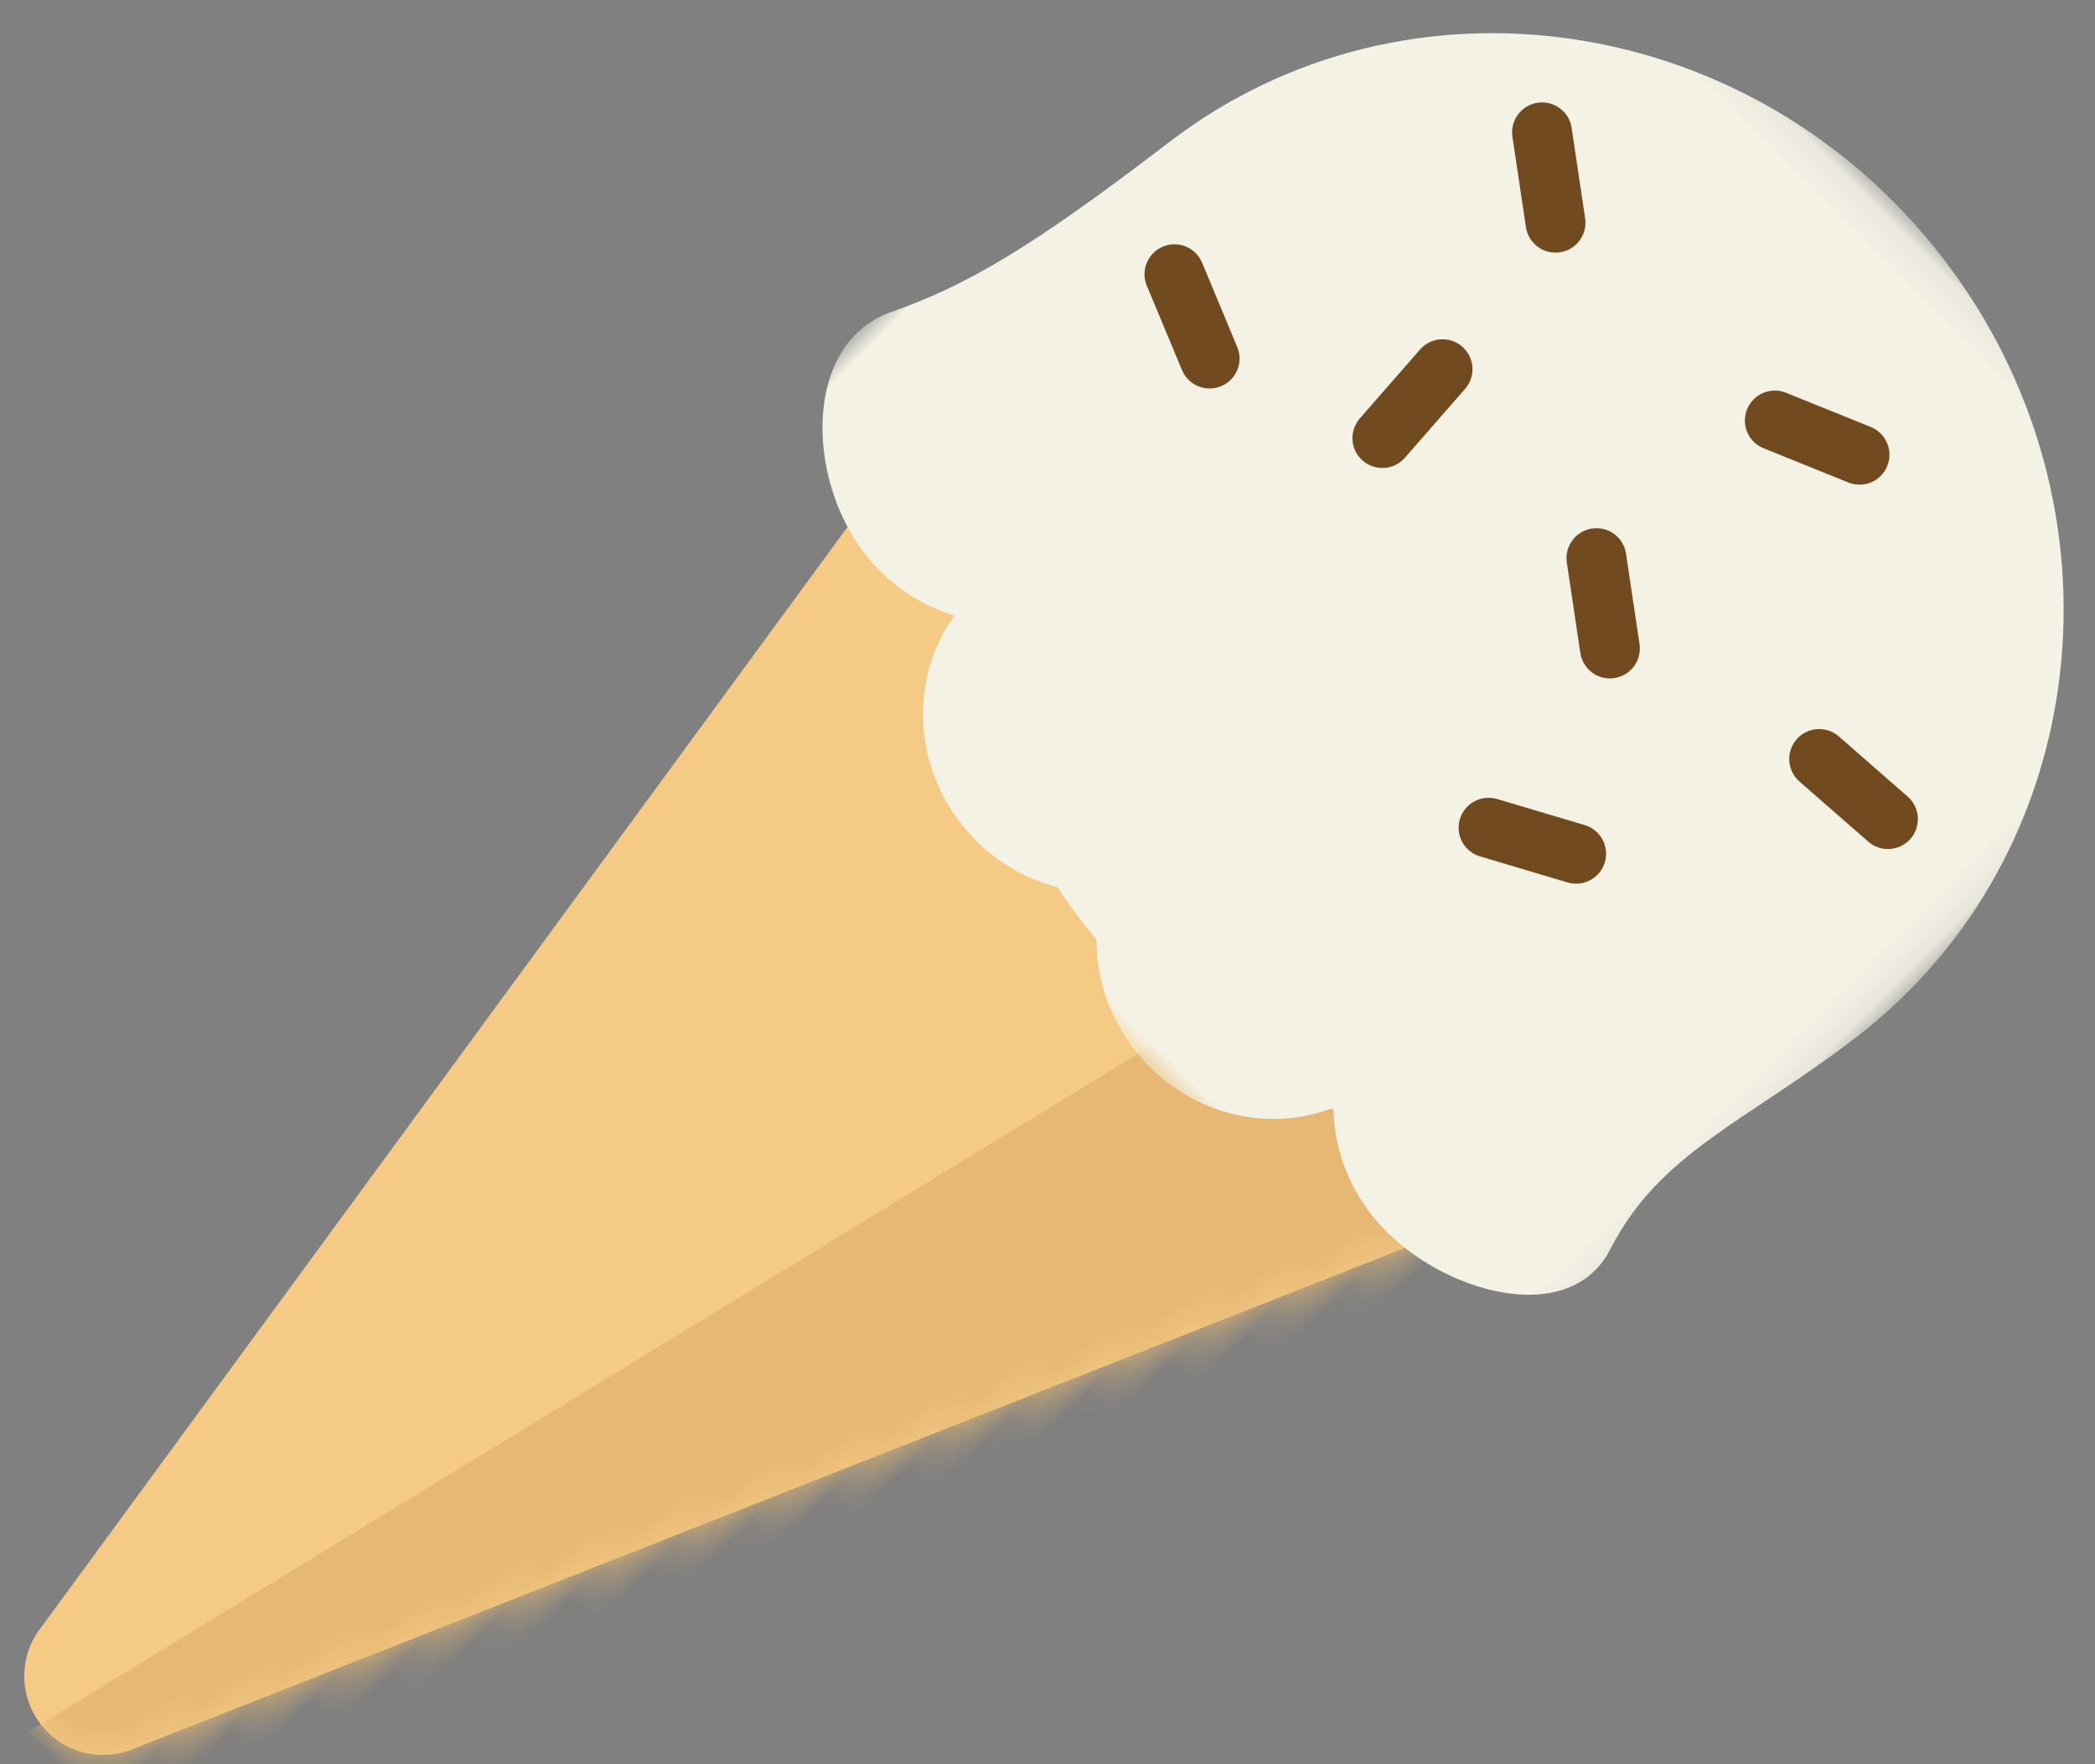 <?xml version="1.0" encoding="UTF-8" standalone="no"?>
<svg width="57px" height="48px" viewBox="0 0 57 48" version="1.1" xmlns="http://www.w3.org/2000/svg" xmlns:xlink="http://www.w3.org/1999/xlink">
    <rect x="0" y="0" width="57" height="48" fill="#808080" stroke="none"/>
    <!-- Generator: Sketch 41.1 (35376) - http://www.bohemiancoding.com/sketch -->
    <title>Extra</title>
    <desc>Created with Sketch.</desc>
    <defs>
        <path d="M21.342,0.15 L5.011,37.707 C4.652,38.628 3.711,39.184 2.732,39.055 C1.753,38.925 0.988,38.143 0.88,37.161 L0.134,32.325 L0.134,0.15 L21.342,0.15 L21.342,0.15 Z" id="path-1"></path>
        <polygon id="path-3" points="32.896 0.093 4.12429773e-05 0.093 4.12429773e-05 31.052 32.896 31.052 32.896 0.093"></polygon>
    </defs>
    <g id="Pages" stroke="none" stroke-width="1" fill="none" fill-rule="evenodd">
        <g id="Create-monster" transform="translate(-251, -893)">
            <g id="Pick-one" transform="translate(180, 432)">
                <g id="Extra" transform="translate(50, 454)">
                    <g transform="translate(48.355, 35.355) rotate(-315) translate(-48.355, -35.355) translate(31.855, 1.855)">
                        <g id="Group-7" transform="translate(2.693, 21.225)">
                            <g id="Group-3" fill="#F5CA85">
                                <path d="M27.55,3.723 L10.642,42.608 C10.283,43.529 9.342,44.085 8.362,43.956 L8.362,43.956 C7.383,43.826 6.619,43.044 6.511,42.062 L0.037,0.084 L27.55,3.723 Z" id="Fill-1"></path>
                            </g>
                            <g id="Group-6" transform="translate(5.631, 4.901)">
                                <mask id="mask-2" fill="white">
                                    <use xlink:href="#path-1"></use>
                                </mask>
                                <g id="Clip-5"></g>
                                <polygon id="Fill-4" fill="#E6B873" mask="url(#mask-2)" points="12.133 0.15 0.134 49.834 6.863 50.724 27.273 2.152"></polygon>
                            </g>
                        </g>
                        <g id="Group-25" transform="translate(-0, 0.152)">
                            <g id="Group-10">
                                <mask id="mask-4" fill="white">
                                    <use xlink:href="#path-3"></use>
                                </mask>
                                <g id="Clip-9"></g>
                                <path d="M19.489,0.233 C27.893,1.344 33.84,8.808 32.771,16.904 C32.273,20.68 31.21,22.882 32.124,25.707 C32.902,28.111 29.417,29.964 26.817,29.62 C25.753,29.479 24.817,29.01 24.105,28.334 L24.043,28.362 C23.218,30.161 21.234,31.292 19.099,31.009 C17.985,30.862 17.01,30.354 16.286,29.624 C16.064,29.603 15.842,29.58 15.619,29.55 C15.245,29.501 14.876,29.439 14.513,29.365 C13.617,29.895 12.531,30.141 11.403,29.991 C9.256,29.708 7.628,28.085 7.311,26.118 C6.449,26.583 5.426,26.791 4.367,26.651 C1.766,26.307 -0.839,23.769 0.257,21.493 C1.19,19.554 1.713,17.597 2.336,12.879 C3.405,4.783 11.085,-0.879 19.489,0.233" id="Fill-8" fill="#F4F2E5" mask="url(#mask-4)"></path>
                            </g>
                            <path d="M18.593,6.904 L18.593,6.904 C18.417,6.49 18.61,6.012 19.024,5.836 L21.313,4.864 C21.726,4.689 22.204,4.882 22.38,5.296 L22.38,5.296 C22.555,5.711 22.362,6.189 21.948,6.364 L19.66,7.336 C19.246,7.512 18.768,7.318 18.593,6.904" id="Fill-11" fill="#724A20"></path>
                            <path d="M25.895,12.299 L25.895,12.299 C25.865,11.85 26.204,11.462 26.653,11.432 L29.133,11.265 C29.581,11.235 29.969,11.574 30,12.023 C30.03,12.472 29.691,12.86 29.242,12.89 L26.762,13.057 C26.313,13.088 25.925,12.748 25.895,12.299" id="Fill-13" fill="#724A20"></path>
                            <path d="M17.903,12.181 L17.903,12.181 C18.17,11.819 18.68,11.742 19.041,12.01 L21.04,13.489 C21.401,13.756 21.478,14.266 21.211,14.628 C20.944,14.99 20.434,15.067 20.072,14.799 L18.073,13.32 C17.712,13.053 17.636,12.543 17.903,12.181" id="Fill-15" fill="#724A20"></path>
                            <path d="M20.953,20.315 L20.953,20.315 C20.739,19.919 20.886,19.425 21.282,19.21 L23.468,18.026 C23.863,17.812 24.357,17.96 24.571,18.355 L24.571,18.355 C24.785,18.751 24.638,19.245 24.243,19.46 L22.056,20.643 C21.661,20.858 21.167,20.71 20.953,20.315" id="Fill-17" fill="#724A20"></path>
                            <path d="M12.184,15.286 L12.184,15.286 C11.736,15.316 11.348,14.977 11.318,14.528 L11.151,12.045 C11.121,11.597 11.46,11.208 11.908,11.178 L11.908,11.178 C12.357,11.148 12.745,11.487 12.775,11.936 L12.942,14.419 C12.972,14.868 12.633,15.256 12.184,15.286" id="Fill-19" fill="#724A20"></path>
                            <path d="M8.665,5.036 L8.665,5.036 C8.932,4.674 9.442,4.597 9.803,4.865 L11.802,6.344 C12.164,6.611 12.24,7.121 11.973,7.483 L11.973,7.483 C11.706,7.845 11.196,7.921 10.834,7.654 L8.835,6.175 C8.474,5.907 8.398,5.398 8.665,5.036" id="Fill-21" fill="#724A20"></path>
                            <path d="M4.224,15.012 L4.224,15.012 C4.395,14.596 4.871,14.397 5.287,14.568 L7.586,15.514 C8.002,15.684 8.201,16.16 8.03,16.577 L8.03,16.577 C7.859,16.993 7.383,17.192 6.968,17.021 L4.668,16.075 C4.252,15.905 4.054,15.429 4.224,15.012" id="Fill-23" fill="#724A20"></path>
                        </g>
                    </g>
                </g>
            </g>
        </g>
    </g>
</svg>
